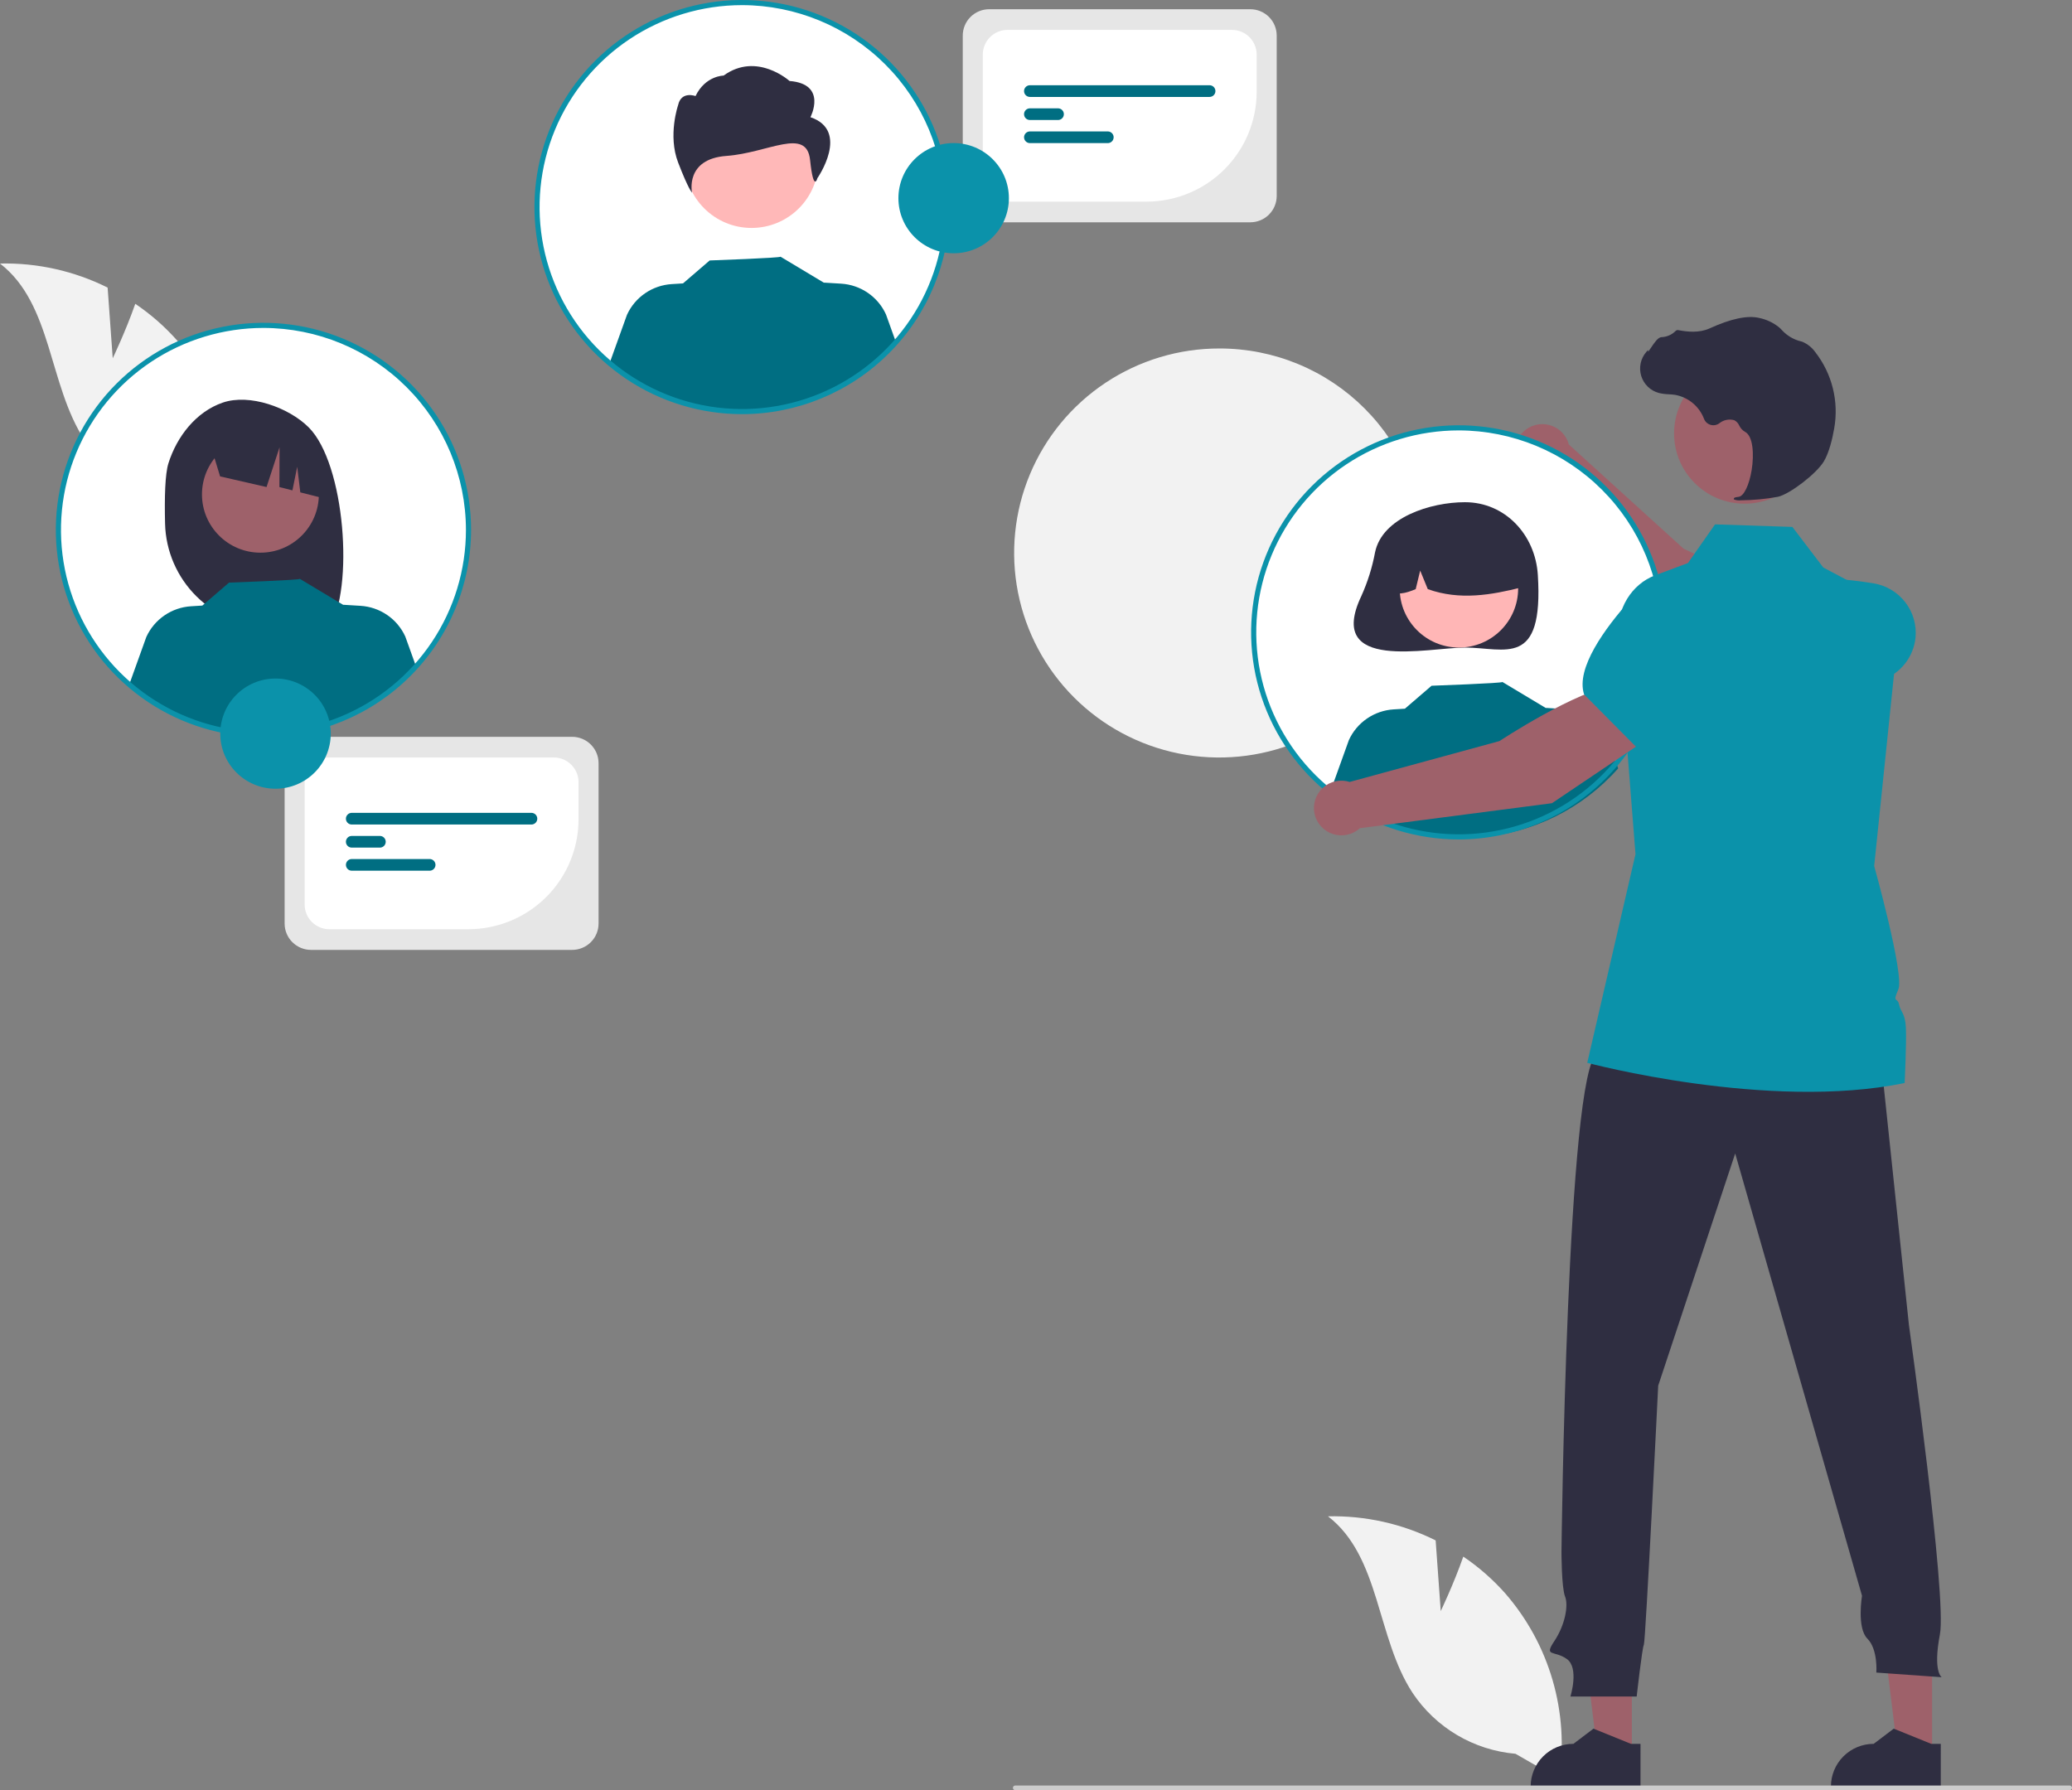 <svg width="390" height="337" viewBox="0 0 390 337" fill="none" xmlns="http://www.w3.org/2000/svg">
<rect x="0" y="0" width="390" height="337" fill="#808080" stroke="none"/>
<g clip-path="url(#clip0_1253_1524)">
<path d="M268.078 104.167C268.065 111.782 265.788 119.221 261.535 125.545C257.283 131.868 251.247 136.792 244.189 139.694C237.131 142.595 229.37 143.344 221.885 141.845C214.401 140.346 207.53 136.667 202.142 131.274C196.754 125.88 193.09 119.013 191.614 111.543C190.138 104.072 190.916 96.332 193.85 89.303C196.784 82.273 201.742 76.269 208.096 72.05C214.451 67.831 221.917 65.586 229.551 65.6C234.623 65.596 239.646 66.591 244.331 68.53C249.016 70.468 253.271 73.311 256.851 76.895C260.432 80.479 263.267 84.733 265.193 89.413C267.12 94.094 268.1 99.108 268.078 104.167Z" fill="#F2F2F2"/>
<path d="M332.314 126.609L337.741 116.273C332.874 110.411 316.908 103.302 316.908 103.302L295.298 83.682C295.068 82.807 294.611 82.007 293.973 81.364C293.334 80.721 292.537 80.257 291.662 80.019C290.787 79.781 289.864 79.777 288.987 80.007C288.11 80.238 287.309 80.695 286.665 81.333C286.021 81.97 285.557 82.766 285.319 83.639C285.081 84.512 285.079 85.433 285.311 86.307C285.543 87.182 286.002 87.98 286.642 88.622C287.282 89.263 288.08 89.725 288.956 89.962L312.301 117.891L332.314 126.609Z" fill="#9E616A"/>
<path d="M329.685 125.896L337.348 128.33C342.92 130.099 348.925 129.966 354.413 127.951C356.073 127.334 357.527 126.267 358.611 124.869C359.695 123.472 360.365 121.8 360.546 120.042C360.776 117.658 360.089 115.275 358.625 113.377C357.161 111.478 355.028 110.205 352.659 109.815C345.473 108.637 336.214 108.056 332.911 111.977L332.877 112.017L329.685 125.896Z" fill="#0B92AA"/>
<path d="M274.568 157.539C295.885 157.539 313.165 140.302 313.165 119.04C313.165 97.777 295.885 80.54 274.568 80.54C253.252 80.54 235.972 97.777 235.972 119.04C235.972 140.302 253.252 157.539 274.568 157.539Z" fill="white"/>
<path d="M258.817 103.981C258.287 106.82 257.418 109.585 256.229 112.218C249.421 126.585 268.81 121.902 275.739 121.902C283.315 121.902 290.563 125.876 289.456 108.219C288.983 100.677 283.315 94.537 275.739 94.537C269.268 94.537 260.17 97.406 258.817 103.981Z" fill="#2F2E41"/>
<path d="M274.604 121.899C280.76 121.899 285.751 116.921 285.751 110.78C285.751 104.639 280.76 99.661 274.604 99.661C268.448 99.661 263.457 104.639 263.457 110.78C263.457 116.921 268.448 121.899 274.604 121.899Z" fill="#FFB6B6"/>
<path d="M267.034 99.446C268.987 98.258 271.225 97.615 273.512 97.585C275.8 97.555 278.053 98.139 280.037 99.275C282.021 100.411 283.663 102.058 284.79 104.043C285.918 106.029 286.49 108.28 286.446 110.561C280.767 111.984 274.799 113.072 268.742 110.901L267.312 107.409L266.469 110.904C264.624 111.656 262.774 112.292 260.925 110.897C260.85 108.622 261.374 106.367 262.446 104.357C263.518 102.348 265.1 100.654 267.034 99.446Z" fill="#2F2E41"/>
<path d="M304.579 144.639C297.892 152.229 288.482 156.891 278.379 157.619C268.276 158.347 258.291 155.083 250.58 148.532L253.891 139.318C254.639 137.681 255.819 136.279 257.306 135.261C258.792 134.242 260.529 133.647 262.329 133.538L264.435 133.409L269.456 129.089C269.456 129.089 282.988 128.607 282.787 128.376L290.983 133.294L290.976 133.26L294.198 133.457C295.998 133.565 297.735 134.16 299.221 135.179C300.708 136.197 301.888 137.6 302.636 139.236L304.579 144.639Z" fill="#006E82"/>
<path d="M271.182 303.279L270.223 289.973C263.941 286.841 256.987 285.285 249.965 285.442C259.844 293.059 259.053 308.282 265.894 318.7C268.053 321.933 270.913 324.64 274.263 326.62C277.613 328.601 281.367 329.804 285.247 330.14L293.468 334.858C294.409 328.658 293.991 322.328 292.242 316.305C290.494 310.281 287.458 304.707 283.342 299.967C281.007 297.331 278.348 294.998 275.428 293.025C273.631 298.171 271.182 303.279 271.182 303.279Z" fill="#F2F2F2"/>
<path d="M21.217 67.444L20.258 54.139C13.976 51.006 7.022 49.451 0 49.608C9.879 57.224 9.087 72.447 15.929 82.865C18.087 86.098 20.948 88.805 24.298 90.786C27.648 92.766 31.402 93.969 35.282 94.306L43.503 99.024C44.444 92.823 44.025 86.493 42.277 80.47C40.529 74.447 37.492 68.873 33.377 64.133C31.041 61.496 28.383 59.164 25.463 57.19C23.666 62.337 21.217 67.444 21.217 67.444Z" fill="#F2F2F2"/>
<path d="M307.147 330.36L300.734 330.359L297.683 305.686H307.148L307.147 330.36Z" fill="#9E616A"/>
<path d="M308.782 336.56L288.104 336.56V336.299C288.105 334.17 288.953 332.128 290.462 330.622C291.971 329.117 294.018 328.271 296.153 328.271H296.153L299.93 325.412L306.978 328.271L308.783 328.271L308.782 336.56Z" fill="#2F2E41"/>
<path d="M363.666 330.36L357.253 330.359L354.202 305.686H363.667L363.666 330.36Z" fill="#9E616A"/>
<path d="M365.301 336.56L344.624 336.56V336.299C344.624 334.17 345.472 332.128 346.981 330.622C348.49 329.117 350.537 328.271 352.672 328.271H352.672L356.449 325.412L363.497 328.271L365.302 328.271L365.301 336.56Z" fill="#2F2E41"/>
<path d="M353.912 198.306L359.306 249.418C359.306 249.418 366.486 300.596 365.138 307.658C363.789 314.72 365.475 315.728 365.475 315.728L353.171 314.854C353.171 314.854 353.508 310.483 351.485 308.465C349.463 306.448 350.474 300.395 350.474 300.395L326.606 217.137L312.111 260.852C312.111 260.852 309.751 308.937 309.414 309.61C309.077 310.282 308.065 319.362 308.065 319.362H295.592C295.592 319.362 297.278 313.981 294.918 312.3C292.558 310.619 290.535 311.964 292.558 308.937C294.581 305.911 295.255 302.212 294.581 300.531C293.907 298.849 293.907 292.124 293.907 292.124C293.907 292.124 294.918 201.333 300.649 198.306C306.38 195.28 353.912 198.306 353.912 198.306Z" fill="#2F2E41"/>
<path d="M328.369 94.817C335.696 94.817 341.635 88.892 341.635 81.584C341.635 74.275 335.696 68.351 328.369 68.351C321.042 68.351 315.102 74.275 315.102 81.584C315.102 88.892 321.042 94.817 328.369 94.817Z" fill="#9E616A"/>
<path d="M358.497 203.877C332.805 209.169 298.758 200.07 298.758 200.07L307.84 160.799L304.611 119.7C304.217 114.674 307.087 109.963 311.551 108.294L317.716 105.99L322.811 98.714L337.366 99.19L343.184 106.829L347.776 109.259L357.73 114.526L357.774 114.547V114.569L354.65 144.795L352.766 163.019C352.766 163.019 358.488 183.516 357.314 186.234C356.14 188.948 357.161 187.637 357.446 189.088C357.73 190.539 358.602 190.631 358.734 193.489C358.87 196.343 358.497 203.877 358.497 203.877Z" fill="#0B92AA"/>
<path d="M389.555 337H191.096C190.978 337 190.866 336.953 190.782 336.87C190.699 336.787 190.653 336.674 190.653 336.557C190.653 336.439 190.699 336.327 190.782 336.244C190.866 336.161 190.978 336.114 191.096 336.113H389.555C389.673 336.113 389.786 336.16 389.87 336.243C389.953 336.326 390 336.439 390 336.557C390 336.674 389.953 336.787 389.87 336.87C389.786 336.953 389.673 337 389.555 337Z" fill="#CCCCCC"/>
<path d="M327.723 94.181C330.05 94.157 332.371 93.936 334.659 93.518C336.925 92.997 341.925 89.141 343.288 86.863C344.3 85.17 344.908 82.552 345.239 80.654C345.687 78.142 345.601 75.564 344.986 73.087C344.371 70.61 343.242 68.29 341.671 66.276C341.066 65.433 340.243 64.768 339.29 64.353C339.206 64.322 339.119 64.296 339.032 64.273C337.65 63.948 336.397 63.219 335.434 62.179C335.247 61.968 335.045 61.771 334.83 61.59C333.75 60.727 332.48 60.131 331.125 59.852C328.935 59.327 325.803 59.985 321.816 61.807C319.813 62.723 317.589 62.467 315.876 62.142C315.779 62.126 315.681 62.136 315.59 62.17C315.498 62.203 315.417 62.261 315.355 62.335C314.648 63.033 313.702 63.438 312.707 63.468C312.099 63.51 311.482 64.368 310.738 65.485C310.569 65.739 310.372 66.034 310.229 66.215L310.2 65.876L309.865 66.264C309.339 66.873 308.976 67.606 308.81 68.392C308.644 69.18 308.68 69.996 308.916 70.765C309.151 71.534 309.578 72.232 310.156 72.792C310.734 73.353 311.445 73.758 312.223 73.971C312.84 74.118 313.47 74.201 314.104 74.22C314.489 74.245 314.886 74.27 315.268 74.326C316.494 74.544 317.643 75.075 318.602 75.868C319.561 76.661 320.298 77.689 320.74 78.85C320.845 79.119 321.009 79.359 321.222 79.554C321.435 79.749 321.689 79.893 321.966 79.974C322.243 80.055 322.535 80.071 322.82 80.022C323.104 79.972 323.373 79.859 323.606 79.689C323.994 79.371 324.454 79.152 324.945 79.049C325.437 78.947 325.946 78.965 326.429 79.101C326.849 79.32 327.181 79.677 327.368 80.111C327.596 80.594 327.962 80.998 328.421 81.273C329.985 82.027 330.182 85.541 329.704 88.487C329.243 91.327 328.239 93.399 327.264 93.525C326.513 93.622 326.428 93.678 326.377 93.812L326.331 93.932L326.419 94.041C326.838 94.181 327.283 94.229 327.723 94.181Z" fill="#2F2E41"/>
<path d="M274.569 158.021C266.839 158.021 259.284 155.735 252.857 151.452C246.431 147.168 241.422 141.08 238.464 133.957C235.506 126.834 234.732 118.997 236.24 111.435C237.748 103.873 241.47 96.927 246.935 91.476C252.401 86.024 259.364 82.311 266.944 80.807C274.525 79.303 282.383 80.075 289.524 83.026C296.664 85.976 302.768 90.972 307.062 97.383C311.356 103.793 313.648 111.33 313.648 119.04C313.636 129.375 309.515 139.283 302.189 146.591C294.863 153.899 284.929 158.009 274.569 158.021ZM274.569 81.023C267.031 81.023 259.662 83.252 253.394 87.43C247.127 91.607 242.242 97.545 239.357 104.491C236.473 111.438 235.718 119.082 237.188 126.456C238.659 133.831 242.289 140.605 247.619 145.922C252.949 151.239 259.74 154.859 267.133 156.326C274.526 157.793 282.189 157.04 289.154 154.163C296.118 151.285 302.07 146.413 306.258 140.161C310.446 133.909 312.681 126.559 312.681 119.04C312.67 108.961 308.651 99.297 301.506 92.17C294.361 85.043 284.673 81.034 274.569 81.023Z" fill="#0B92AA"/>
<path d="M139.674 77.481C160.99 77.481 178.27 60.244 178.27 38.981C178.27 17.719 160.99 0.482 139.674 0.482C118.358 0.482 101.078 17.719 101.078 38.981C101.078 60.244 118.358 77.481 139.674 77.481Z" fill="white"/>
<path d="M141.46 42.909C148.411 42.909 154.046 37.288 154.046 30.355C154.046 23.421 148.411 17.801 141.46 17.801C134.51 17.801 128.875 23.421 128.875 30.355C128.875 37.288 134.51 42.909 141.46 42.909Z" fill="#FFB8B8"/>
<path d="M152.541 22.061C152.541 22.061 155.818 15.813 148.609 15.245C148.609 15.245 142.463 9.684 136.199 14.228C136.199 14.228 132.782 14.228 130.914 18.085C130.914 18.085 128.226 17.068 127.636 19.789C127.636 19.789 125.669 25.47 127.636 30.582C129.602 35.695 130.255 36.263 130.255 36.263C130.255 36.263 128.876 29.918 136.741 29.35C144.606 28.782 151.821 23.867 152.477 30.116C153.132 36.365 153.853 33.542 153.853 33.542C153.853 33.542 160.078 24.618 152.541 22.061Z" fill="#2F2E41"/>
<path d="M168.7 64.581C162.013 72.17 152.603 76.832 142.5 77.561C132.397 78.289 122.413 75.025 114.701 68.474L118.012 59.26C118.76 57.623 119.941 56.22 121.427 55.202C122.914 54.184 124.65 53.589 126.45 53.48L128.556 53.351L133.578 49.031C133.578 49.031 147.109 48.549 146.908 48.318L155.104 53.236L155.097 53.202L158.319 53.398C160.119 53.507 161.856 54.102 163.342 55.12C164.829 56.139 166.009 57.541 166.757 59.178L168.7 64.581Z" fill="#006E82"/>
<path d="M139.674 77.963C131.945 77.963 124.389 75.677 117.963 71.393C111.536 67.11 106.527 61.022 103.569 53.899C100.612 46.776 99.838 38.938 101.346 31.377C102.854 23.815 106.576 16.869 112.041 11.417C117.506 5.966 124.47 2.253 132.05 0.749C139.631 -0.755 147.488 0.017 154.629 2.967C161.77 5.918 167.874 10.914 172.168 17.325C176.462 23.735 178.754 31.272 178.754 38.981C178.742 49.316 174.621 59.225 167.295 66.533C159.968 73.841 150.035 77.951 139.674 77.963ZM139.674 0.965C132.136 0.965 124.768 3.194 118.5 7.372C112.233 11.549 107.348 17.486 104.463 24.433C101.578 31.38 100.823 39.024 102.294 46.398C103.765 53.773 107.394 60.547 112.725 65.864C118.055 71.18 124.846 74.801 132.239 76.268C139.632 77.735 147.295 76.982 154.259 74.105C161.223 71.227 167.176 66.354 171.364 60.102C175.552 53.851 177.787 46.501 177.787 38.981C177.775 28.902 173.756 19.239 166.611 12.112C159.466 4.985 149.779 0.976 139.674 0.965Z" fill="#0B92AA"/>
<path d="M49.588 138.248C70.904 138.248 88.184 121.011 88.184 99.749C88.184 78.486 70.904 61.249 49.588 61.249C28.272 61.249 10.992 78.486 10.992 99.749C10.992 121.011 28.272 138.248 49.588 138.248Z" fill="white"/>
<path d="M31.699 87.225C33.295 82.151 36.925 77.498 41.944 75.783C46.963 74.068 54.313 76.681 58.086 80.432C64.989 87.294 66.673 110.867 61.931 118.316C60.987 118.266 57.733 118.229 56.778 118.194L55.428 113.704V118.149C53.907 118.102 52.374 118.07 50.829 118.052C45.65 117.988 40.697 115.924 37.012 112.293C33.328 108.662 31.198 103.747 31.07 98.582C30.947 93.641 31.07 89.224 31.699 87.225Z" fill="#2F2E41"/>
<path d="M49.016 104.039C55.091 104.039 60.016 99.127 60.016 93.067C60.016 87.008 55.091 82.095 49.016 82.095C42.941 82.095 38.016 87.008 38.016 93.067C38.016 99.127 42.941 104.039 49.016 104.039Z" fill="#9E616A"/>
<path d="M39.523 83.431L52.188 77.105C54.777 78.269 57.007 80.103 58.647 82.416C60.286 84.729 61.275 87.438 61.511 90.261L61.827 94.033L56.524 92.686L55.943 87.863L55.042 92.31L52.594 91.689L52.618 84.201L50.169 91.684L41.427 89.68L39.523 83.431Z" fill="#2F2E41"/>
<path d="M78.229 125.226C71.543 132.815 62.132 137.477 52.029 138.205C41.927 138.934 31.942 135.67 24.231 129.118L27.541 119.904C28.289 118.268 29.47 116.865 30.956 115.847C32.443 114.829 34.179 114.233 35.979 114.125L38.085 113.996L43.107 109.675C43.107 109.675 56.638 109.193 56.437 108.963L64.633 113.88L64.627 113.846L67.849 114.043C69.649 114.152 71.385 114.747 72.872 115.765C74.358 116.783 75.539 118.186 76.286 119.823L78.229 125.226Z" fill="#006E82"/>
<path d="M49.588 138.73C41.859 138.73 34.303 136.444 27.877 132.16C21.45 127.877 16.441 121.789 13.484 114.666C10.526 107.543 9.752 99.705 11.26 92.144C12.768 84.582 16.49 77.636 21.955 72.184C27.42 66.733 34.384 63.02 41.964 61.516C49.545 60.012 57.403 60.784 64.543 63.734C71.684 66.685 77.788 71.681 82.082 78.092C86.376 84.502 88.668 92.039 88.668 99.749C88.656 110.084 84.535 119.992 77.209 127.3C69.882 134.608 59.949 138.718 49.588 138.73ZM49.588 61.732C42.05 61.732 34.682 63.961 28.414 68.139C22.147 72.316 17.262 78.253 14.377 85.2C11.492 92.147 10.738 99.791 12.208 107.165C13.679 114.54 17.309 121.314 22.639 126.631C27.969 131.947 34.76 135.568 42.153 137.035C49.546 138.502 57.209 137.749 64.173 134.872C71.138 131.994 77.09 127.121 81.278 120.87C85.466 114.618 87.701 107.268 87.701 99.749C87.689 89.669 83.67 80.006 76.525 72.879C69.38 65.752 59.693 61.743 49.588 61.732Z" fill="#0B92AA"/>
<path d="M310.215 139.013L304.372 128.905C296.802 129.864 282.231 139.504 282.231 139.504L254.046 147.197C253.182 146.922 252.26 146.879 251.374 147.072C250.488 147.265 249.668 147.688 248.998 148.297C248.327 148.907 247.83 149.682 247.555 150.544C247.28 151.407 247.238 152.326 247.433 153.21C247.628 154.094 248.052 154.911 248.664 155.579C249.276 156.247 250.054 156.743 250.919 157.016C251.784 157.289 252.706 157.33 253.591 157.134C254.477 156.939 255.296 156.514 255.965 155.903L292.114 151.2L310.215 139.013Z" fill="#9E616A"/>
<path d="M308.203 140.845L321.285 129.915L323.188 121.117C323.555 119.389 323.431 117.592 322.828 115.931C322.226 114.269 321.169 112.809 319.778 111.715C317.883 110.244 315.498 109.547 313.107 109.763C310.715 109.979 308.495 111.093 306.896 112.88C302.049 118.301 296.598 125.789 298.148 130.672L298.163 130.722L308.203 140.845Z" fill="#0B92AA"/>
<path d="M107.696 178.814H58.542C57.224 178.813 55.961 178.29 55.03 177.361C54.098 176.432 53.575 175.172 53.573 173.858V143.66C53.575 142.346 54.098 141.086 55.03 140.157C55.961 139.228 57.224 138.705 58.542 138.703H107.696C109.013 138.705 110.276 139.228 111.208 140.157C112.139 141.086 112.663 142.346 112.665 143.66V173.858C112.663 175.172 112.139 176.432 111.208 177.361C110.276 178.29 109.013 178.813 107.696 178.814Z" fill="#E6E6E6"/>
<path d="M88.166 174.925H61.997C60.763 174.923 59.581 174.434 58.708 173.564C57.836 172.694 57.345 171.514 57.343 170.283V147.235C57.345 146.004 57.836 144.824 58.708 143.954C59.581 143.084 60.763 142.595 61.997 142.593H104.241C105.475 142.595 106.658 143.084 107.53 143.954C108.402 144.824 108.893 146.004 108.894 147.235V154.249C108.888 159.731 106.702 164.986 102.816 168.862C98.93 172.738 93.662 174.919 88.166 174.925Z" fill="white"/>
<path d="M100.027 155.214H66.211C65.918 155.214 65.638 155.098 65.431 154.892C65.224 154.685 65.108 154.406 65.108 154.114C65.108 153.822 65.224 153.542 65.431 153.336C65.638 153.13 65.918 153.014 66.211 153.014H100.027C100.319 153.014 100.6 153.13 100.807 153.336C101.013 153.542 101.13 153.822 101.13 154.114C101.13 154.406 101.013 154.685 100.807 154.892C100.6 155.098 100.319 155.214 100.027 155.214Z" fill="#006E82"/>
<path d="M71.501 159.561H66.211C65.918 159.561 65.638 159.445 65.431 159.239C65.224 159.032 65.108 158.752 65.108 158.461C65.108 158.169 65.224 157.889 65.431 157.683C65.638 157.476 65.918 157.361 66.211 157.361H71.501C71.793 157.361 72.074 157.476 72.281 157.683C72.487 157.889 72.604 158.169 72.604 158.461C72.604 158.752 72.487 159.032 72.281 159.239C72.074 159.445 71.793 159.561 71.501 159.561Z" fill="#006E82"/>
<path d="M80.87 163.908H66.211C65.919 163.907 65.639 163.791 65.433 163.585C65.227 163.378 65.111 163.099 65.111 162.808C65.111 162.516 65.227 162.237 65.433 162.031C65.639 161.824 65.919 161.708 66.211 161.707H80.87C81.162 161.708 81.442 161.824 81.648 162.031C81.854 162.237 81.97 162.516 81.97 162.808C81.97 163.099 81.854 163.378 81.648 163.585C81.442 163.791 81.162 163.907 80.87 163.908Z" fill="#006E82"/>
<path d="M51.858 148.474C57.6 148.474 62.256 143.83 62.256 138.102C62.256 132.374 57.6 127.73 51.858 127.73C46.115 127.73 41.46 132.374 41.46 138.102C41.46 143.83 46.115 148.474 51.858 148.474Z" fill="#0B92AA"/>
<path d="M235.338 41.847H186.184C184.866 41.846 183.604 41.323 182.672 40.394C181.741 39.465 181.217 38.205 181.215 36.891V6.693C181.217 5.379 181.741 4.119 182.672 3.19C183.604 2.26 184.866 1.738 186.184 1.736H235.338C236.655 1.738 237.918 2.26 238.85 3.19C239.781 4.119 240.305 5.379 240.307 6.693V36.891C240.305 38.205 239.781 39.465 238.85 40.394C237.918 41.323 236.655 41.846 235.338 41.847Z" fill="#E6E6E6"/>
<path d="M215.808 37.958H189.639C188.405 37.956 187.222 37.467 186.35 36.596C185.478 35.726 184.987 34.547 184.985 33.316V10.268C184.987 9.037 185.478 7.857 186.35 6.987C187.222 6.117 188.405 5.627 189.639 5.626H231.883C233.117 5.627 234.299 6.117 235.172 6.987C236.044 7.857 236.535 9.037 236.536 10.268V17.282C236.53 22.763 234.344 28.019 230.458 31.895C226.572 35.771 221.304 37.951 215.808 37.958Z" fill="white"/>
<path d="M227.669 18.247H193.853C193.561 18.247 193.28 18.131 193.073 17.924C192.866 17.718 192.75 17.438 192.75 17.146C192.75 16.855 192.866 16.575 193.073 16.369C193.28 16.162 193.561 16.046 193.853 16.046H227.669C227.961 16.046 228.242 16.162 228.449 16.369C228.655 16.575 228.772 16.855 228.772 17.146C228.772 17.438 228.655 17.718 228.449 17.924C228.242 18.131 227.961 18.247 227.669 18.247Z" fill="#006E82"/>
<path d="M199.143 22.593H193.853C193.56 22.593 193.28 22.478 193.073 22.271C192.866 22.065 192.75 21.785 192.75 21.493C192.75 21.202 192.866 20.922 193.073 20.715C193.28 20.509 193.56 20.393 193.853 20.393H199.143C199.435 20.393 199.716 20.509 199.922 20.715C200.129 20.922 200.245 21.202 200.245 21.493C200.245 21.785 200.129 22.065 199.922 22.271C199.716 22.478 199.435 22.593 199.143 22.593Z" fill="#006E82"/>
<path d="M208.511 26.941H193.853C193.561 26.94 193.281 26.824 193.075 26.617C192.868 26.411 192.752 26.132 192.752 25.84C192.752 25.549 192.868 25.27 193.075 25.063C193.281 24.857 193.561 24.741 193.853 24.74H208.511C208.804 24.74 209.084 24.856 209.291 25.062C209.498 25.269 209.614 25.549 209.614 25.84C209.614 26.132 209.498 26.412 209.291 26.618C209.084 26.825 208.804 26.941 208.511 26.941Z" fill="#006E82"/>
<path d="M179.5 47.678C185.242 47.678 189.898 43.034 189.898 37.306C189.898 31.578 185.242 26.934 179.5 26.934C173.757 26.934 169.102 31.578 169.102 37.306C169.102 43.034 173.757 47.678 179.5 47.678Z" fill="#0B92AA"/>
</g>
<defs>
<clipPath id="clip0_1253_1524">
<rect width="390" height="337" fill="white"/>
</clipPath>
</defs>
</svg>
